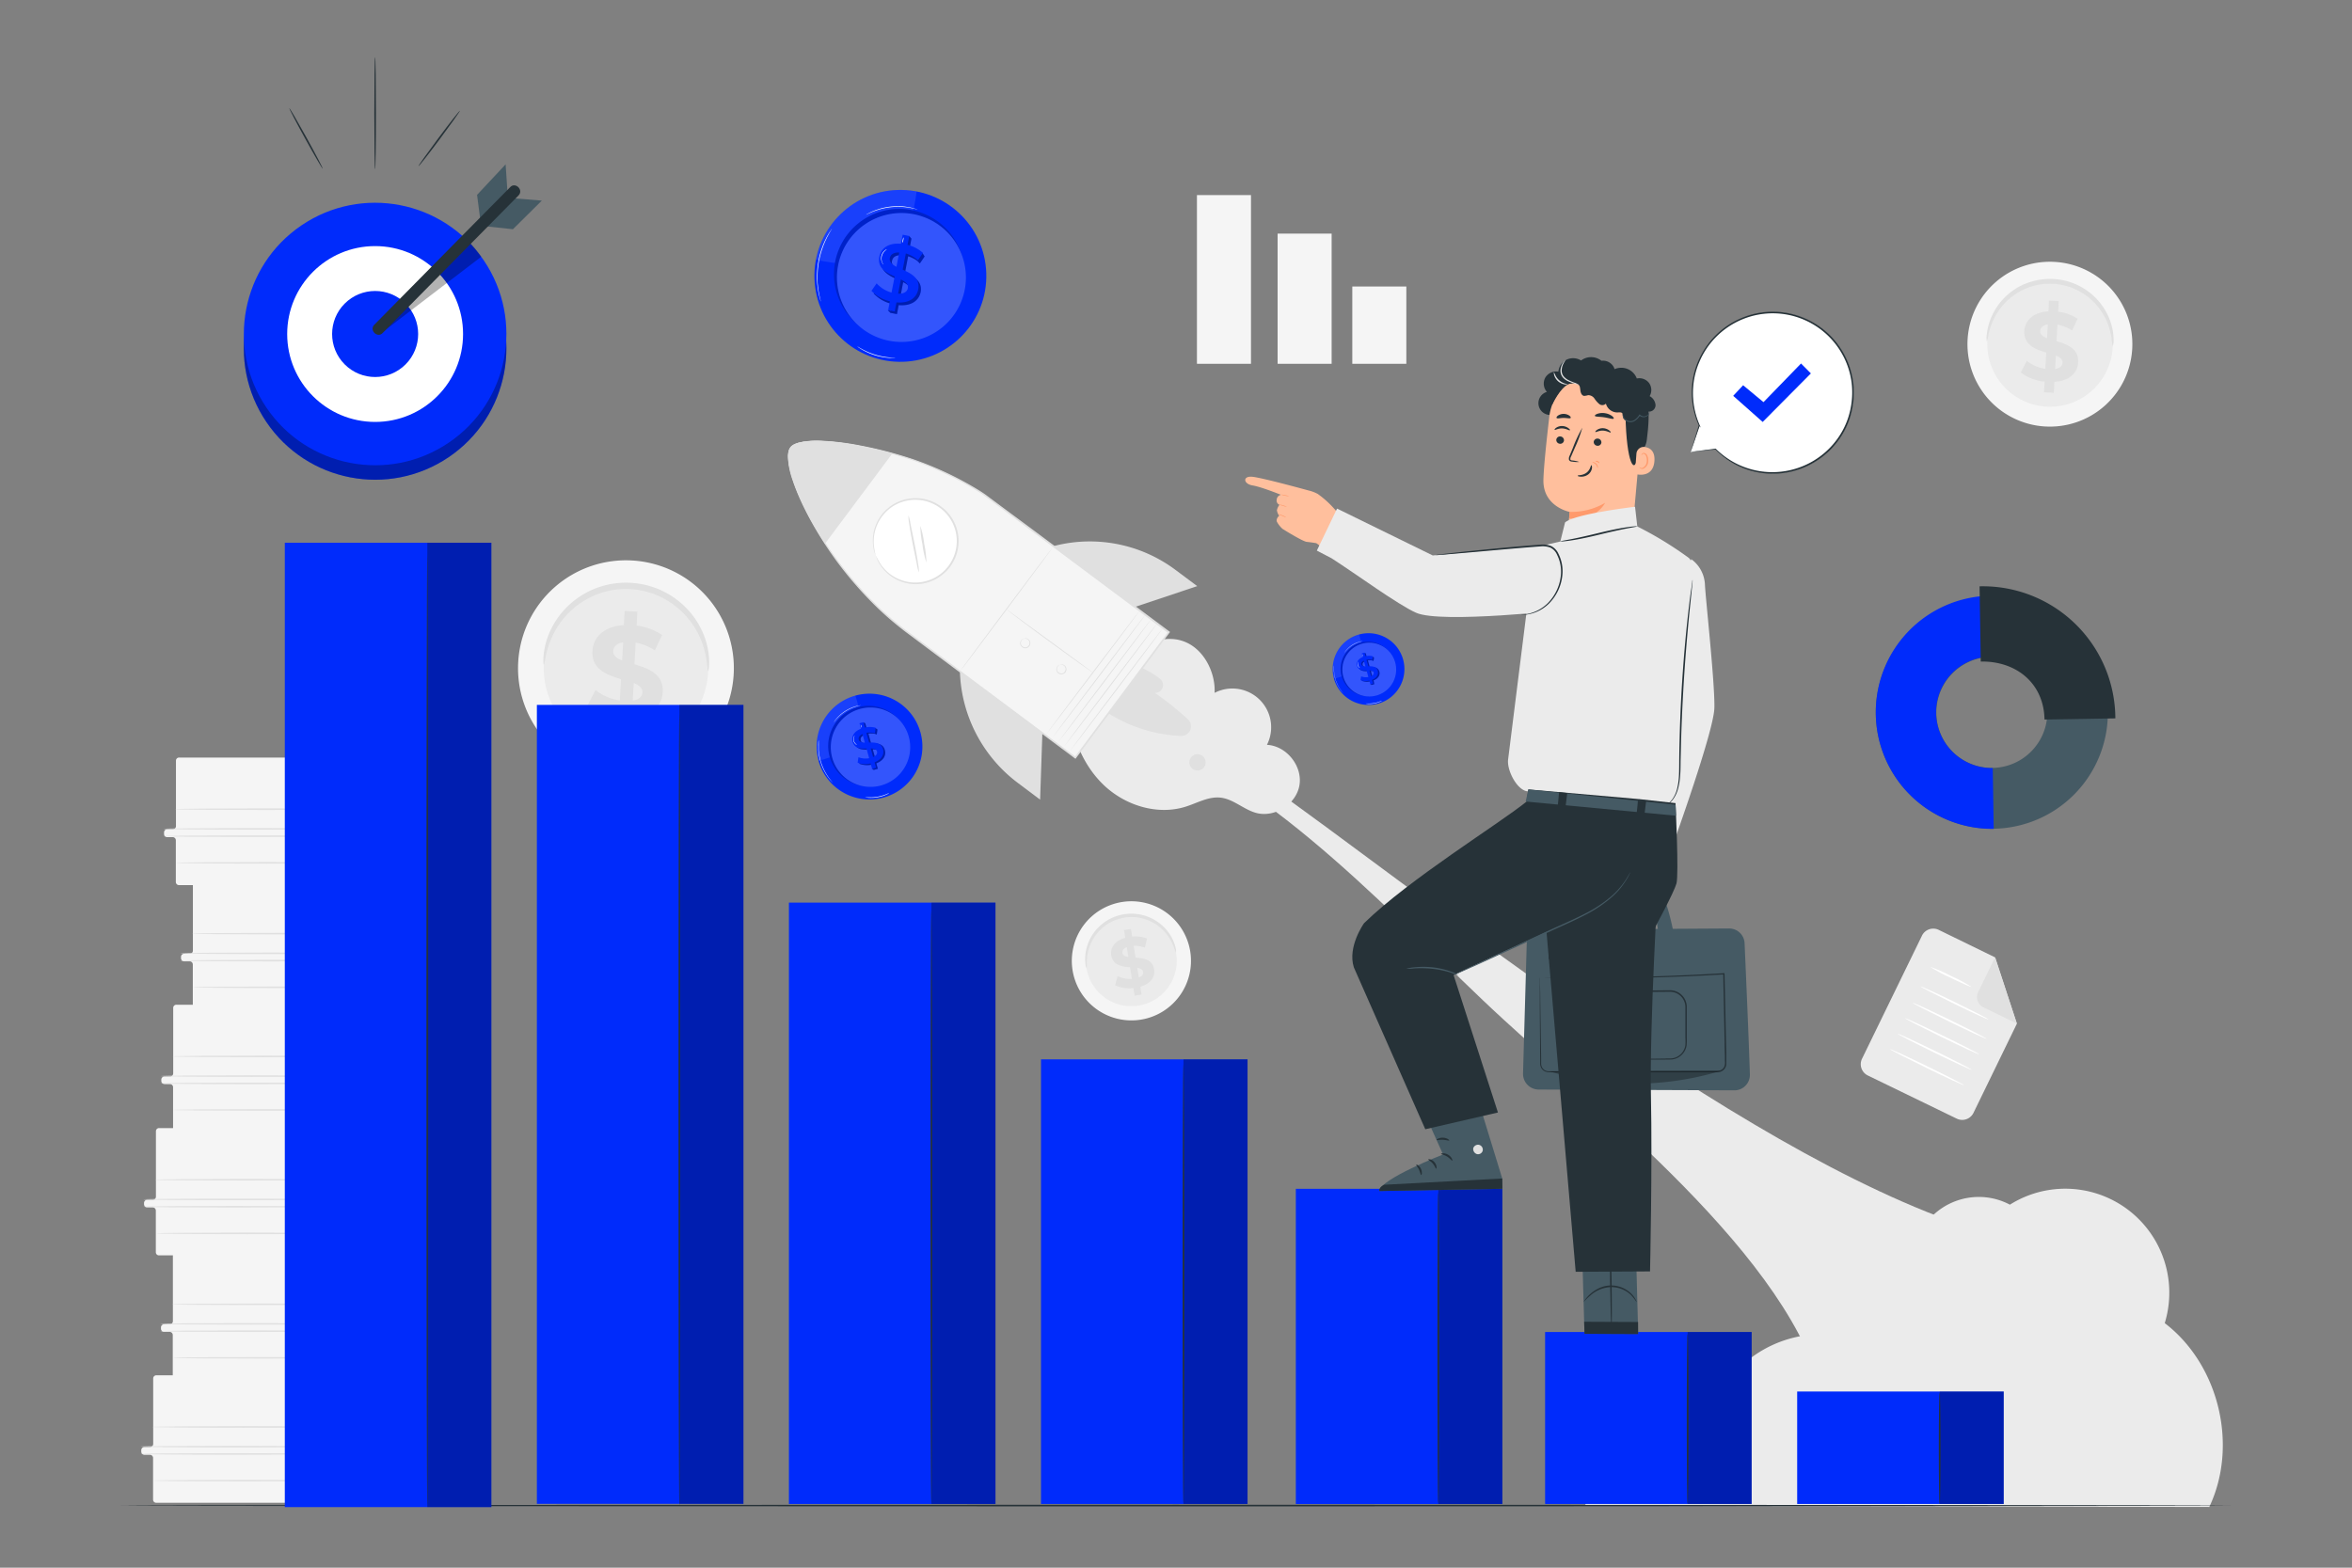 <svg xmlns="http://www.w3.org/2000/svg" viewBox="0 0 750 500"><rect x="0" y="0" width="750" height="500" fill="#808080" stroke="none"/><g id="freepik--background-complete--inject-69"><path d="M400.18,247.38C378.15,232,376,230,364.88,209.32l-10.59,21.61c45.33,12.77,84.43,55.6,118.54,88.06,34.93,33.25,99.47,82.2,108.94,128.33,12.55-31.77,32-27.68,54.57-53.27C561.13,373.26,455,285.74,400.18,247.38Z" style="fill:#ebebeb"></path><path d="M505.4,480.26c5.41-14.85,24.08-21.82,38.49-15.33l-.31-6.73A37.76,37.76,0,0,1,586.94,426c.86-11.11,12.45-20.14,23.43-18.25a21.18,21.18,0,0,1,30.54-23.53A33.17,33.17,0,0,1,690.29,422c17.28,13.21,23.52,39,14.2,58.63" style="fill:#ebebeb"></path><path d="M340.73,224.56l30.34-20.65c10.88-1.43,16.69,9.33,16.23,17.07A12.36,12.36,0,0,1,404,237.56c6.2.31,11.37,6.71,10.37,12.84s-8,10.54-13.93,8.84c-3.94-1.12-7.15-4.38-11.22-4.84-3.82-.43-7.39,1.69-11.05,2.85-9.09,2.91-19.49-.36-26.35-7S341.42,234.08,340.73,224.56Z" style="fill:#ebebeb"></path><path d="M360.2,211.6a27.85,27.85,0,0,1,9.74,4.93,2.49,2.49,0,0,1-1.63,4.44h-.06a102.54,102.54,0,0,1,10.52,8.41,3.07,3.07,0,0,1-2.18,5.34,47,47,0,0,1-30.42-12.89Z" style="fill:#e0e0e0"></path><path d="M306.1,214.14s0,.12,0,.24a46.2,46.2,0,0,0,18.57,35.4l7,5.26.72-21.24Z" style="fill:#e0e0e0"></path><path d="M335.91,174.2l.23-.07a45.61,45.61,0,0,1,38.68,7.62l6.95,5.19-19.88,6.64Z" style="fill:#e0e0e0"></path><path d="M252,142.71c2.36-3.16,14.87-2.88,32.56,1.91A101.78,101.78,0,0,1,314,157.82l58.77,43.86-11.56,15.48-6.69,9-11.56,15.48L289.6,201.83a101.66,101.66,0,0,1-14.44-13.06,122.19,122.19,0,0,1-12-15.4c-9.93-15.31-13.46-27.5-11.1-30.66" style="fill:#f5f5f5"></path><line x1="363.43" y1="194.72" x2="333.69" y2="234.1" style="fill:#f5f5f5"></line><path d="M333.69,234.1c.05,0,6.76-8.74,15-19.61s14.82-19.72,14.77-19.77-6.76,8.74-15,19.61S333.63,234.05,333.69,234.1Z" style="fill:#e0e0e0"></path><line x1="365.34" y1="195.88" x2="335.6" y2="235.25" style="fill:#f5f5f5"></line><path d="M335.6,235.25c.06,0,6.76-8.74,15-19.61s14.83-19.72,14.77-19.76-6.76,8.73-15,19.61S335.54,235.21,335.6,235.25Z" style="fill:#e0e0e0"></path><line x1="367.2" y1="197.31" x2="337.46" y2="236.68" style="fill:#f5f5f5"></line><path d="M337.46,236.68c.05,0,6.76-8.73,15-19.6s14.82-19.73,14.77-19.77-6.76,8.73-15,19.61S337.4,236.64,337.46,236.68Z" style="fill:#e0e0e0"></path><line x1="369.05" y1="198.74" x2="339.31" y2="238.12" style="fill:#f5f5f5"></line><path d="M339.31,238.12c.06,0,6.77-8.74,15-19.61s14.82-19.72,14.76-19.77-6.76,8.74-15,19.61S339.26,238.07,339.31,238.12Z" style="fill:#e0e0e0"></path><line x1="370.91" y1="200.18" x2="341.17" y2="239.55" style="fill:#f5f5f5"></line><path d="M341.17,239.55c.06,0,6.76-8.73,15-19.6s14.83-19.73,14.77-19.77-6.76,8.73-15,19.61S341.11,239.51,341.17,239.55Z" style="fill:#e0e0e0"></path><path d="M321,194.28l.24.25c.17.17.43.36.77.64.67.54,1.66,1.31,2.89,2.24,2.45,1.86,5.88,4.4,9.68,7.18s7.26,5.27,9.77,7.07l3,2.11.82.56.29.19s-.08-.09-.26-.23l-.79-.6-2.93-2.18-9.73-7.13L325,197.26l-2.94-2.17c-.34-.26-.62-.45-.79-.6A1.34,1.34,0,0,0,321,194.28Z" style="fill:#e0e0e0"></path><path d="M306.1,214.14c.06.05,6.73-8.78,14.9-19.71s14.75-19.83,14.69-19.87-6.73,8.78-14.9,19.71S306,214.1,306.1,214.14Z" style="fill:#e0e0e0"></path><path d="M338,212s-.14,0-.36.11a1.54,1.54,0,0,0-.67.77,1.5,1.5,0,0,0,.17,1.51,1.61,1.61,0,0,0,2.92-.8,1.49,1.49,0,0,0-.62-1.38,1.56,1.56,0,0,0-1-.33c-.24,0-.37.07-.36.09s.13,0,.36,0a1.75,1.75,0,0,1,.86.37,1.34,1.34,0,0,1,.49,1.21,1.45,1.45,0,0,1-1,1.2,1.47,1.47,0,0,1-1.48-.52,1.31,1.31,0,0,1-.19-1.29,1.55,1.55,0,0,1,.56-.75C337.87,212,338,212,338,212Z" style="fill:#e0e0e0"></path><path d="M326.47,203.68a.73.73,0,0,0-.36.11,1.67,1.67,0,0,0-.67.78,1.49,1.49,0,0,0,.18,1.5,1.6,1.6,0,0,0,2.91-.8,1.5,1.5,0,0,0-.61-1.38,1.61,1.61,0,0,0-1-.32.69.69,0,0,0-.36.08,2.63,2.63,0,0,0,.36,0,1.58,1.58,0,0,1,.86.37,1.29,1.29,0,0,1,.49,1.2,1.37,1.37,0,0,1-2.48.68,1.31,1.31,0,0,1-.19-1.29,1.59,1.59,0,0,1,.55-.75C326.35,203.74,326.48,203.7,326.47,203.68Z" style="fill:#e0e0e0"></path><path d="M381,240.69a2.6,2.6,0,1,1-.18.07" style="fill:#e0e0e0"></path><path d="M279.24,177.1a13.46,13.46,0,1,0,8.15-17.2A13.46,13.46,0,0,0,279.24,177.1Z" style="fill:#fff"></path><path d="M279.24,177.1a26.52,26.52,0,0,1-.6-3.24,13.43,13.43,0,0,1,2.18-8.5,13.16,13.16,0,0,1,4.43-4.19A13.36,13.36,0,0,1,292,159.4a13.3,13.3,0,0,1,7.3,2.28,13.12,13.12,0,0,1,5.24,14.66,13.32,13.32,0,0,1-4.21,6.39,13.21,13.21,0,0,1-12.4,2.46,13.35,13.35,0,0,1-7.07-5.2,27,27,0,0,1-1.6-2.89,4.76,4.76,0,0,0,.28.82,6,6,0,0,0,.42,1,9.79,9.79,0,0,0,.71,1.24,13.53,13.53,0,0,0,13.41,6,13.61,13.61,0,0,0,6.59-3,12.62,12.62,0,0,0,2.66-2.92,13,13,0,0,0,1.76-3.72,13.65,13.65,0,0,0-5.47-15.3,13.74,13.74,0,0,0-7.62-2.34,13.69,13.69,0,0,0-7,1.89,13.54,13.54,0,0,0-6.59,13.13,9.57,9.57,0,0,0,.24,1.41,5.49,5.49,0,0,0,.28,1A4.64,4.64,0,0,0,279.24,177.1Z" style="fill:#e0e0e0"></path><path d="M252,142.71c2.36-3.16,14.87-2.88,32.56,1.91l-21.46,28.75c-9.93-15.31-13.46-27.5-11.1-30.66" style="fill:#e0e0e0"></path><path d="M252,142.71s-.12.19-.35.6a6.21,6.21,0,0,0-.4,2,24,24,0,0,0,1.46,7.76c2.15,6.54,6.62,15.62,13.94,25.73a121.11,121.11,0,0,0,13.49,15.4,104.91,104.91,0,0,0,8.75,7.42l9.77,7.31,44.06,32.92.23.17.17-.23,14.91-20c5.1-6.85,10.12-13.57,14.9-20l.17-.23-.23-.18-44.1-32.86L319,161.29l-4.67-3.48c-1.58-1.12-3.19-2.08-4.79-3a107.93,107.93,0,0,0-18.64-8.44,131.63,131.63,0,0,0-16.23-4.22,83.31,83.31,0,0,0-12.48-1.57,24.63,24.63,0,0,0-7.87.7,9.15,9.15,0,0,0-1.1.46,6,6,0,0,0-.72.47c-.33.33-.48.51-.48.51l.51-.47a7.72,7.72,0,0,1,.73-.44,10.6,10.6,0,0,1,1.1-.43,25.24,25.24,0,0,1,7.82-.59,85.34,85.34,0,0,1,12.43,1.65,134.83,134.83,0,0,1,16.16,4.29,107.92,107.92,0,0,1,18.54,8.47c1.59.92,3.2,1.9,4.74,3l4.66,3.49,9.78,7.31,44.06,32.92-.06-.41-14.91,20-14.9,20,.4-.06L299,208.53l-9.78-7.29a102.42,102.42,0,0,1-8.74-7.36A120.71,120.71,0,0,1,267,178.58c-7.34-10-11.85-19.07-14.06-25.57a24.74,24.74,0,0,1-1.54-7.69,6.48,6.48,0,0,1,.34-2C252,142.93,252,142.71,252,142.71Z" style="fill:#e0e0e0"></path><path d="M293,182.58a11.52,11.52,0,0,0-.23-2.71c-.23-1.66-.64-3.93-1.13-6.43l-1.31-6.4a13.89,13.89,0,0,0-.63-2.64,10.88,10.88,0,0,0,.23,2.71c.23,1.66.64,3.94,1.13,6.44s.93,4.54,1.3,6.39A14.3,14.3,0,0,0,293,182.58Z" style="fill:#e0e0e0"></path><path d="M295.4,179.42a30.31,30.31,0,0,0-.67-5.9,30,30,0,0,0-1.25-5.81,30,30,0,0,0,.67,5.9A30.49,30.49,0,0,0,295.4,179.42Z" style="fill:#e0e0e0"></path><path d="M624,356.8,595.57,343a4,4,0,0,1-1.83-5.29l19.15-39.32a4,4,0,0,1,5.29-1.83l18,8.78,6.95,21.17L629.27,355A4,4,0,0,1,624,356.8Z" style="fill:#ebebeb"></path><path d="M636.2,305.31l-5.39,11.07a3.67,3.67,0,0,0,1.69,4.91l10.65,5.19Z" style="fill:#e0e0e0"></path><path d="M628.65,314.76c-.07.15-3.07-1.17-6.7-2.94a47.45,47.45,0,0,1-6.45-3.46,47.36,47.36,0,0,1,6.7,2.95A46.81,46.81,0,0,1,628.65,314.76Z" style="fill:#fff"></path><path d="M634.09,325.15c-.07.15-5-2.1-10.94-5s-10.76-5.38-10.7-5.52,5,2.1,10.95,5S634.16,325,634.09,325.15Z" style="fill:#fff"></path><path d="M633.49,331.33c-.07.14-5.4-2.31-11.91-5.49s-11.74-5.85-11.67-6,5.4,2.31,11.92,5.48S633.56,331.19,633.49,331.33Z" style="fill:#fff"></path><path d="M631.09,336.26c-.07.14-5.4-2.31-11.91-5.49s-11.74-5.85-11.67-6,5.4,2.31,11.92,5.48S631.16,336.12,631.09,336.26Z" style="fill:#fff"></path><path d="M628.69,341.19c-.07.14-5.4-2.31-11.92-5.49s-11.73-5.85-11.66-6,5.4,2.31,11.92,5.48S628.76,341.05,628.69,341.19Z" style="fill:#fff"></path><path d="M626.29,346.12c-.07.14-5.41-2.31-11.92-5.49s-11.73-5.85-11.66-6,5.4,2.31,11.91,5.48S626.36,346,626.29,346.12Z" style="fill:#fff"></path><path d="M233.93,215.45A34.41,34.41,0,1,1,202,178.79,34.38,34.38,0,0,1,233.93,215.45Z" style="fill:#f5f5f5"></path><path d="M225.76,214.88a26.22,26.22,0,1,1-24.33-27.94A26.19,26.19,0,0,1,225.76,214.88Z" style="fill:#ebebeb"></path><path d="M225.81,214.06c-.16,0-.19-1.17-.47-3.2a27.66,27.66,0,0,0-2.46-8.23,26.15,26.15,0,0,0-8-9.67,25.94,25.94,0,0,0-3.07-2,26.42,26.42,0,0,0-3.46-1.56,26.14,26.14,0,0,0-3.79-1.05,26.6,26.6,0,0,0-4-.48,28.44,28.44,0,0,0-4,.16,25.6,25.6,0,0,0-3.86.77,23.67,23.67,0,0,0-3.57,1.29,22.87,22.87,0,0,0-3.21,1.72,25.85,25.85,0,0,0-5.19,4.29,26.53,26.53,0,0,0-3.51,4.74,28,28,0,0,0-3.08,8c-.43,2-.55,3.16-.71,3.15s-.26-1.17-.06-3.27a24.28,24.28,0,0,1,2.61-8.57,26.27,26.27,0,0,1,3.51-5.17,26.6,26.6,0,0,1,5.43-4.74,26.09,26.09,0,0,1,3.41-1.91,25.37,25.37,0,0,1,3.83-1.43,26.91,26.91,0,0,1,4.16-.86,28.65,28.65,0,0,1,4.36-.18,28.13,28.13,0,0,1,4.34.52,26.89,26.89,0,0,1,4.07,1.17,26.8,26.8,0,0,1,12,9,26.64,26.64,0,0,1,3.11,5.43,24.31,24.31,0,0,1,1.94,8.75C226.16,212.91,225.93,214.06,225.81,214.06Z" style="fill:#e0e0e0"></path><path d="M201.46,228.85l-.25,4.56-4.07-.22.25-4.44c-4-.47-7.82-1.95-10-3.82l2.51-4.85a16.38,16.38,0,0,0,7.74,3.33l.38-6.8c-4.46-1.35-9.43-3.13-9.1-9,.24-4.31,3.58-7.85,10-8.22l.26-4.52,4.07.22-.25,4.44a18.53,18.53,0,0,1,8.13,3l-2.31,4.89a16.94,16.94,0,0,0-6.12-2.46l-.38,6.92c4.46,1.31,9.34,3.1,9,8.84C211.2,224.94,207.9,228.44,201.46,228.85Zm-3.07-18.22.32-5.78c-2.18.36-3.1,1.5-3.18,2.84S196.63,210,198.39,210.63Zm6.46,10.2c.08-1.42-1.06-2.26-2.77-3l-.32,5.62C203.82,223.14,204.78,222.13,204.85,220.83Z" style="fill:#e0e0e0"></path><path d="M679.9,111.55a26.29,26.29,0,1,1-24.39-28A26.26,26.26,0,0,1,679.9,111.55Z" style="fill:#f5f5f5"></path><path d="M673.66,111.11a20,20,0,1,1-18.59-21.34A20,20,0,0,1,673.66,111.11Z" style="fill:#ebebeb"></path><path d="M673.7,110.49a12.65,12.65,0,0,1-.36-2.45,21.24,21.24,0,0,0-1.87-6.28,20.71,20.71,0,0,0-2.4-3.82,20,20,0,0,0-3.7-3.58A18.6,18.6,0,0,0,663,92.87a18.16,18.16,0,0,0-2.65-1.2,20.48,20.48,0,0,0-2.89-.81,22,22,0,0,0-3.07-.36,21.07,21.07,0,0,0-3.09.13,19,19,0,0,0-3,.58,19.45,19.45,0,0,0-2.72,1,18,18,0,0,0-2.46,1.32,20,20,0,0,0-6.64,6.9,21.35,21.35,0,0,0-2.36,6.12,12.05,12.05,0,0,1-.54,2.41,6,6,0,0,1,0-2.5,18.63,18.63,0,0,1,2-6.55,20.51,20.51,0,0,1,2.69-4,20.72,20.72,0,0,1,4.14-3.62,21.31,21.31,0,0,1,2.62-1.46A19.52,19.52,0,0,1,648,89.77a20.36,20.36,0,0,1,3.18-.66,21.62,21.62,0,0,1,3.33-.14,22.51,22.51,0,0,1,3.31.4,20,20,0,0,1,3.12.9,19.25,19.25,0,0,1,2.83,1.32,18.85,18.85,0,0,1,2.49,1.65,20.36,20.36,0,0,1,3.85,3.93,20.1,20.1,0,0,1,2.38,4.14,18.66,18.66,0,0,1,1.48,6.68A6,6,0,0,1,673.7,110.49Z" style="fill:#e0e0e0"></path><path d="M655.1,121.79l-.19,3.49-3.11-.18.18-3.39a14.67,14.67,0,0,1-7.6-2.92l1.92-3.7a12.63,12.63,0,0,0,5.91,2.55l.29-5.2c-3.41-1-7.2-2.4-7-6.85.18-3.3,2.73-6,7.68-6.28l.19-3.45,3.11.17-.19,3.39a14,14,0,0,1,6.21,2.25l-1.76,3.74a12.75,12.75,0,0,0-4.67-1.88l-.3,5.29c3.41,1,7.14,2.36,6.9,6.75C662.54,118.8,660,121.47,655.1,121.79Zm-2.35-13.92.25-4.42c-1.67.28-2.37,1.15-2.43,2.17S651.41,107.36,652.75,107.87Zm4.94,7.79c.06-1.09-.81-1.73-2.12-2.27l-.24,4.29C656.9,117.43,657.63,116.66,657.69,115.66Z" style="fill:#e0e0e0"></path><path d="M379.57,303.65a19,19,0,1,1-21.54-16A19,19,0,0,1,379.57,303.65Z" style="fill:#f5f5f5"></path><path d="M375.09,304.3a14.49,14.49,0,1,1-16.41-12.22A14.47,14.47,0,0,1,375.09,304.3Z" style="fill:#ebebeb"></path><path d="M375,303.85a8,8,0,0,1-.63-1.66,15.38,15.38,0,0,0-2.3-4.16,14.16,14.16,0,0,0-5.44-4.28,12.89,12.89,0,0,0-1.89-.7,13.55,13.55,0,0,0-2-.44,14.75,14.75,0,0,0-4.39.09,16.67,16.67,0,0,0-2.16.56,14.91,14.91,0,0,0-2,.87,14.31,14.31,0,0,0-1.77,1.11,14,14,0,0,0-1.53,1.31,14.37,14.37,0,0,0-2.3,2.93,14.79,14.79,0,0,0-1.34,3,15.61,15.61,0,0,0-.72,4.69,9.6,9.6,0,0,1,0,1.78,4.2,4.2,0,0,1-.42-1.76,13.29,13.29,0,0,1,.4-4.93,15,15,0,0,1,1.29-3.21,14.73,14.73,0,0,1,2.37-3.19,14,14,0,0,1,1.62-1.43,13.74,13.74,0,0,1,1.9-1.23,15.27,15.27,0,0,1,2.14-.95,15.16,15.16,0,0,1,4.74-.84,15.17,15.17,0,0,1,2.34.16,14.34,14.34,0,0,1,2.2.49,15,15,0,0,1,2,.79,14.64,14.64,0,0,1,3.33,2.18,14.38,14.38,0,0,1,2.32,2.57,13.37,13.37,0,0,1,2.07,4.49A4.44,4.44,0,0,1,375,303.85Z" style="fill:#e0e0e0"></path><path d="M363.62,314.7l.4,2.49-2.22.36-.39-2.42a10.78,10.78,0,0,1-5.83-.9l.79-2.91a9.07,9.07,0,0,0,4.57.89l-.59-3.72c-2.57-.2-5.46-.58-6-3.76-.38-2.36,1-4.66,4.46-5.62l-.39-2.47,2.22-.36.39,2.43a10.12,10.12,0,0,1,4.73.63l-.67,2.91a9.39,9.39,0,0,0-3.59-.61l.61,3.79c2.56.18,5.41.57,5.91,3.7C368.42,311.45,367.05,313.72,363.62,314.7Zm-3.8-9.48-.5-3.15c-1.14.45-1.5,1.17-1.39,1.91S358.79,305.07,359.82,305.22Zm4.69,4.75c-.13-.78-.84-1.09-1.85-1.28l.49,3.08C364.23,311.34,364.62,310.69,364.51,310Z" style="fill:#e0e0e0"></path><path d="M49.72,360.79v20.88a1,1,0,0,1-1,1H46.93a1,1,0,0,0-1,1v.42a1,1,0,0,0,1,1h1.76a1,1,0,0,1,1,1v13.3a1,1,0,0,0,1,1h69.6a1,1,0,0,0,1-1V387.63a1,1,0,0,0-1-1h-3.24a1,1,0,0,1-1-1v-1a1,1,0,0,1,1-1h3.24a1,1,0,0,0,1-1V380a1,1,0,0,1,1-1h.29a1,1,0,0,0,1-1h0a1,1,0,0,0-1-1H122a1,1,0,0,1-1-1V360.79a1,1,0,0,0-1-1H50.76A1,1,0,0,0,49.72,360.79Z" style="fill:#f5f5f5"></path><path d="M102.36,360.85v38.43a1,1,0,0,0,1,1h17a1,1,0,0,0,1-1V387.37a1,1,0,0,0-1-1h-3.24a1,1,0,0,1-1-1v-.7a1,1,0,0,1,1-1l3.2.06a1,1,0,0,0,1-1v-2.47a1,1,0,0,1,1-1h.31a1,1,0,0,0,1-1.06v-.31a1,1,0,0,0-1-1l-.79,0a1,1,0,0,1-1-1V360.79a1,1,0,0,0-1-1l-16.51.06A1,1,0,0,0,102.36,360.85Z" style="fill:#e0e0e0"></path><path d="M103.72,384.88c0,.14-13,.25-29,.25s-29-.11-29-.25,13-.26,29-.26S103.72,384.74,103.72,384.88Z" style="fill:#e0e0e0"></path><path d="M103.72,382.54c0,.14-13,.26-29,.26s-29-.12-29-.26,13-.25,29-.25S103.72,382.4,103.72,382.54Z" style="fill:#e0e0e0"></path><path d="M107.44,376.27c0,.14-13,.25-29,.25s-29-.11-29-.25,13-.26,29-.26S107.44,376.12,107.44,376.27Z" style="fill:#e0e0e0"></path><path d="M107.8,393.37c0,.14-13,.26-29,.26s-29-.12-29-.26,13-.25,29-.25S107.8,393.23,107.8,393.37Z" style="fill:#e0e0e0"></path><path d="M55.13,400.48v20.89a1,1,0,0,1-1,1H52.33a1,1,0,0,0-1,1v.42a1,1,0,0,0,1,1h1.76a1,1,0,0,1,1,1v13.29a1,1,0,0,0,1,1h69.59a1,1,0,0,0,1-1V427.32a1,1,0,0,0-1-1h-3.23a1,1,0,0,1-1-1v-1a1,1,0,0,1,1-1h3.23a1,1,0,0,0,1-1v-2.5a1,1,0,0,1,1-1h.28a1,1,0,0,0,1-1h0a1,1,0,0,0-1-1h-.72a1,1,0,0,1-1-1V400.48a1,1,0,0,0-1-1H56.17A1,1,0,0,0,55.13,400.48Z" style="fill:#f5f5f5"></path><path d="M107.77,400.54V439a1,1,0,0,0,1,1h17a1,1,0,0,0,1-1V427.06a1,1,0,0,0-1-1h-3.23a1,1,0,0,1-1-1v-.7a1,1,0,0,1,1.06-1l3.19.06a1,1,0,0,0,1.06-1V419.8a1,1,0,0,1,1-1h.31a1,1,0,0,0,1-1.06v-.3a1,1,0,0,0-1-1l-.8,0a1,1,0,0,1-1-1V400.48a1,1,0,0,0-1-1l-16.52.06A1,1,0,0,0,107.77,400.54Z" style="fill:#e0e0e0"></path><path d="M109.13,424.57c0,.14-13,.25-29,.25s-29-.11-29-.25,13-.26,29-.26S109.13,424.43,109.13,424.57Z" style="fill:#e0e0e0"></path><path d="M109.13,422.23c0,.15-13,.26-29,.26s-29-.11-29-.26,13-.25,29-.25S109.13,422.09,109.13,422.23Z" style="fill:#e0e0e0"></path><path d="M112.85,416c0,.14-13,.25-29,.25s-29-.11-29-.25,13-.26,29-.26S112.85,415.82,112.85,416Z" style="fill:#e0e0e0"></path><path d="M113.2,433.06c0,.15-13,.26-29,.26s-29-.11-29-.26,13-.25,29-.25S113.2,432.92,113.2,433.06Z" style="fill:#e0e0e0"></path><path d="M48.85,439.64v20.88a1,1,0,0,1-1,1H46.05a1,1,0,0,0-1,1V463a1,1,0,0,0,1,1h1.76a1,1,0,0,1,1,1v13.3a1,1,0,0,0,1,1h69.59a1,1,0,0,0,1-1V466.48a1,1,0,0,0-1-1h-3.23a1,1,0,0,1-1-1v-1a1,1,0,0,1,1-1h3.23a1,1,0,0,0,1-1v-2.49a1,1,0,0,1,1-1h.28a1,1,0,0,0,1-1h0a1,1,0,0,0-1-1h-.72a1,1,0,0,1-1-1V439.64a1,1,0,0,0-1-1H49.89A1,1,0,0,0,48.85,439.64Z" style="fill:#f5f5f5"></path><path d="M101.49,439.7v38.43a1,1,0,0,0,1,1h17a1,1,0,0,0,1-1V466.22a1,1,0,0,0-1-1h-3.23a1,1,0,0,1-1-1v-.69a1,1,0,0,1,1.06-1l3.19.06a1,1,0,0,0,1.06-1V459a1,1,0,0,1,1-1h.3a1,1,0,0,0,1-1.06v-.31a1,1,0,0,0-1-1l-.8,0a1,1,0,0,1-1-1V439.64a1,1,0,0,0-1-1l-16.52.06A1,1,0,0,0,101.49,439.7Z" style="fill:#e0e0e0"></path><path d="M102.84,463.72c0,.14-13,.26-29,.26s-29-.12-29-.26,13-.25,29-.25S102.84,463.58,102.84,463.72Z" style="fill:#e0e0e0"></path><path d="M102.84,461.39c0,.14-13,.26-29,.26s-29-.12-29-.26,13-.25,29-.25S102.84,461.25,102.84,461.39Z" style="fill:#e0e0e0"></path><path d="M106.56,455.11c0,.14-13,.26-29,.26s-29-.12-29-.26,13-.25,29-.25S106.56,455,106.56,455.11Z" style="fill:#e0e0e0"></path><path d="M106.92,472.22c0,.14-13,.26-29,.26s-29-.12-29-.26S62,472,78,472,106.92,472.08,106.92,472.22Z" style="fill:#e0e0e0"></path><path d="M56.11,242.61v20.88a1,1,0,0,1-1,1H53.31a1,1,0,0,0-1,1V266a1,1,0,0,0,1,1h1.76a1,1,0,0,1,1,1v13.3a1,1,0,0,0,1,1h69.59a1,1,0,0,0,1-1V269.45a1,1,0,0,0-1-1h-3.23a1,1,0,0,1-1-1v-1a1,1,0,0,1,1-1h3.23a1,1,0,0,0,1-1v-2.49a1,1,0,0,1,1-1h.28a1,1,0,0,0,1-1h0a1,1,0,0,0-1-1h-.73a1,1,0,0,1-1-1V242.61a1,1,0,0,0-1-1H57.15A1,1,0,0,0,56.11,242.61Z" style="fill:#f5f5f5"></path><path d="M108.75,242.67V281.1a1,1,0,0,0,1,1h17a1,1,0,0,0,1-1V269.19a1,1,0,0,0-1-1h-3.23a1,1,0,0,1-1-1v-.7a1,1,0,0,1,1.06-1l3.19.06a1,1,0,0,0,1.06-1v-2.47a1,1,0,0,1,1-1h.3a1,1,0,0,0,1-1.06v-.31a1,1,0,0,0-1-1l-.79,0a1,1,0,0,1-1-1V242.61a1,1,0,0,0-1-1l-16.51.06A1,1,0,0,0,108.75,242.67Z" style="fill:#e0e0e0"></path><path d="M110.1,266.69c0,.15-13,.26-29,.26s-29-.11-29-.26,13-.25,29-.25S110.1,266.55,110.1,266.69Z" style="fill:#e0e0e0"></path><path d="M110.1,264.36c0,.14-13,.26-29,.26s-29-.12-29-.26,13-.25,29-.25S110.1,264.22,110.1,264.36Z" style="fill:#e0e0e0"></path><path d="M113.82,258.08c0,.15-13,.26-29,.26s-29-.11-29-.26,13-.25,29-.25S113.82,257.94,113.82,258.08Z" style="fill:#e0e0e0"></path><path d="M114.18,275.19c0,.14-13,.26-29,.26s-29-.12-29-.26,13-.25,29-.25S114.18,275.05,114.18,275.19Z" style="fill:#e0e0e0"></path><path d="M61.51,282.3v20.89a1,1,0,0,1-1,1H58.72a1,1,0,0,0-1,1v.42a1,1,0,0,0,1,1h1.76a1,1,0,0,1,1,1v13.29a1,1,0,0,0,1,1h69.6a1,1,0,0,0,1-1V309.14a1,1,0,0,0-1-1h-3.24a1,1,0,0,1-1-1v-1a1,1,0,0,1,1-1h3.24a1,1,0,0,0,1-1v-2.5a1,1,0,0,1,1-1h.29a1,1,0,0,0,1-1h0a1,1,0,0,0-1-1h-.73a1,1,0,0,1-1-1V282.3a1,1,0,0,0-1-1H62.55A1,1,0,0,0,61.51,282.3Z" style="fill:#f5f5f5"></path><path d="M114.15,282.36v38.43a1,1,0,0,0,1,1h17a1,1,0,0,0,1-1V308.88a1,1,0,0,0-1-1h-3.24a1,1,0,0,1-1-1v-.7a1,1,0,0,1,1.05-1l3.2.06a1,1,0,0,0,1.05-1v-2.47a1,1,0,0,1,1-1h.31a1,1,0,0,0,1-1.06v-.3a1,1,0,0,0-1-1l-.79,0a1,1,0,0,1-1-1V282.3a1,1,0,0,0-1-1l-16.51.06A1,1,0,0,0,114.15,282.36Z" style="fill:#e0e0e0"></path><path d="M115.51,306.39c0,.14-13,.25-29,.25s-29-.11-29-.25,13-.26,29-.26S115.51,306.25,115.51,306.39Z" style="fill:#e0e0e0"></path><path d="M115.51,304.05c0,.14-13,.26-29,.26s-29-.12-29-.26,13-.25,29-.25S115.51,303.91,115.51,304.05Z" style="fill:#e0e0e0"></path><path d="M119.23,297.78c0,.14-13,.25-29,.25s-29-.11-29-.25,13-.26,29-.26S119.23,297.64,119.23,297.78Z" style="fill:#e0e0e0"></path><path d="M119.59,314.88c0,.14-13,.26-29,.26s-29-.12-29-.26,13-.25,29-.25S119.59,314.74,119.59,314.88Z" style="fill:#e0e0e0"></path><path d="M55.23,321.45v20.89a1,1,0,0,1-1,1H52.44a1,1,0,0,0-1,1v.41a1,1,0,0,0,1,1h1.75a1,1,0,0,1,1,1V360.2a1,1,0,0,0,1,1h69.59a1,1,0,0,0,1-1V348.3a1,1,0,0,0-1-1h-3.23a1,1,0,0,1-1-1v-1a1,1,0,0,1,1-1h3.23a1,1,0,0,0,1-1v-2.49a1,1,0,0,1,1-1h.28a1,1,0,0,0,1-1h0a1,1,0,0,0-1-1h-.72a1,1,0,0,1-1-1V321.45a1,1,0,0,0-1-1H56.27A1,1,0,0,0,55.23,321.45Z" style="fill:#f5f5f5"></path><path d="M107.87,321.52V360a1,1,0,0,0,1,1h17a1,1,0,0,0,1-1V348a1,1,0,0,0-1-1h-3.23a1,1,0,0,1-1-1v-.69a1,1,0,0,1,1.06-1l3.2.06a1,1,0,0,0,1.05-1v-2.47a1,1,0,0,1,1-1h.31a1,1,0,0,0,1-1.06v-.31a1,1,0,0,0-1-1l-.8,0a1,1,0,0,1-1-1V321.46a1,1,0,0,0-1-1l-16.52.06A1,1,0,0,0,107.87,321.52Z" style="fill:#e0e0e0"></path><path d="M109.23,345.54c0,.14-13,.26-29,.26s-29-.12-29-.26,13-.25,29-.25S109.23,345.4,109.23,345.54Z" style="fill:#e0e0e0"></path><path d="M109.23,343.21c0,.14-13,.26-29,.26s-29-.12-29-.26,13-.25,29-.25S109.23,343.07,109.23,343.21Z" style="fill:#e0e0e0"></path><path d="M113,336.93c0,.14-13,.26-29,.26s-29-.12-29-.26,13-.25,29-.25S113,336.79,113,336.93Z" style="fill:#e0e0e0"></path><path d="M113.3,354c0,.14-13,.25-29,.25s-29-.11-29-.25,13-.25,29-.25S113.3,353.9,113.3,354Z" style="fill:#e0e0e0"></path><rect x="381.68" y="62.22" width="17.23" height="53.81" style="fill:#f5f5f5"></rect><rect x="407.4" y="74.51" width="17.23" height="41.52" style="fill:#f5f5f5"></rect><rect x="431.22" y="91.38" width="17.23" height="24.65" style="fill:#f5f5f5"></rect></g><g id="freepik--Floor--inject-69"><path d="M711.37,480.19c0,.15-150.64.26-336.43.26s-336.47-.11-336.47-.26,150.61-.26,336.47-.26S711.37,480.05,711.37,480.19Z" style="fill:#263238"></path></g><g id="freepik--Chart--inject-69"><path d="M598.15,227.74a37,37,0,1,1,37.6,36.58A37.15,37.15,0,0,1,598.15,227.74Zm54.7-.89a17.7,17.7,0,1,0-17.41,18.07A17.76,17.76,0,0,0,652.85,226.85Z" style="fill:#455a64"></path><path d="M598.15,227.74A37.15,37.15,0,0,1,634.56,190l.31,19.4a17.78,17.78,0,0,0,.57,35.56l.31,19.4A37.14,37.14,0,0,1,598.15,227.74Z" style="fill:#002BFB"></path><path d="M631.24,187a42.28,42.28,0,0,1,43.3,42.12l-22.59.37C651.76,218,643,210.78,631.62,211Z" style="fill:#263238"></path></g><g id="freepik--Coins--inject-69"><circle cx="287.11" cy="87.99" r="27.41" transform="translate(193.97 373.47) rotate(-88.97)" style="fill:#002BFB"></circle><g style="opacity:0.1"><path d="M292.27,61.08a27.4,27.4,0,0,0-32.08,21.75S278.94,87.3,285,80.56,292.27,61.08,292.27,61.08Z" style="fill:#fff"></path></g><path d="M307.22,91.41A20.83,20.83,0,1,1,290.69,67,20.83,20.83,0,0,1,307.22,91.41Z" style="fill:#002BFB"></path><g style="opacity:0.2"><path d="M307.22,91.41A20.83,20.83,0,1,1,290.69,67,20.83,20.83,0,0,1,307.22,91.41Z"></path></g><path d="M307.64,92.37a20.56,20.56,0,1,1-16.32-24.06A20.56,20.56,0,0,1,307.64,92.37Z" style="fill:#002BFB"></path><g style="opacity:0.2"><path d="M307.64,92.37a20.56,20.56,0,1,1-16.32-24.06A20.56,20.56,0,0,1,307.64,92.37Z" style="fill:#fff"></path></g><path d="M288.59,86.91l1-5.17h0a10.46,10.46,0,0,1,2.6,1.24,8.42,8.42,0,0,1,1.13,1.06l.1-.15,1.16-1.71.26-.39-.73-1.14-.48.11a10,10,0,0,0-3.54-1.8l.55-2.84-.75-.88-.14.71-1.21-.23L288,78.62c-4.06-.38-6.39,1.53-6.89,4.14-.69,3.56,2.18,5.07,4.89,6.3l-1,5.12a10,10,0,0,1-4.75-2.93l-1.64,2.37a11.4,11.4,0,0,0,5.86,3.32l-.41,2.15-1-.18.86.87,2.1.41.55-2.87c4.1.36,6.45-1.52,7-4.13C294.22,89.63,291.3,88.14,288.59,86.91Zm-2-.94c-1.4-.72-2.39-1.5-2.15-2.73s1.16-1.9,3-1.83Zm3-4.23Zm-2.45,12.79L288,90c1.45.73,2.46,1.54,2.22,2.79C290,93.89,289.05,94.61,287.13,94.53Z" style="fill:#002BFB"></path><g style="opacity:0.3"><path d="M288.59,86.91l1-5.17h0a10.46,10.46,0,0,1,2.6,1.24,8.42,8.42,0,0,1,1.13,1.06l.1-.15,1.16-1.71.26-.39-.73-1.14-.48.11a10,10,0,0,0-3.54-1.8l.55-2.84-.75-.88-.14.71-1.21-.23L288,78.62c-4.06-.38-6.39,1.53-6.89,4.14-.69,3.56,2.18,5.07,4.89,6.3l-1,5.12a10,10,0,0,1-4.75-2.93l-1.64,2.37a11.4,11.4,0,0,0,5.86,3.32l-.41,2.15-1-.18.86.87,2.1.41.55-2.87c4.1.36,6.45-1.52,7-4.13C294.22,89.63,291.3,88.14,288.59,86.91Zm-2-.94c-1.4-.72-2.39-1.5-2.15-2.73s1.16-1.9,3-1.83Zm3-4.23Zm-2.45,12.79L288,90c1.45.73,2.46,1.54,2.22,2.79C290,93.89,289.05,94.61,287.13,94.53Z"></path></g><path d="M285.86,96.45l-.55,2.87-2.1-.4.55-2.84a11.45,11.45,0,0,1-5.87-3.33l1.65-2.37a9.93,9.93,0,0,0,4.75,2.93l1-5.12c-2.71-1.23-5.58-2.74-4.9-6.3.5-2.61,2.83-4.52,6.9-4.14l.56-2.89,2.09.4-.54,2.84a11.32,11.32,0,0,1,4.9,2.56L292.73,83a10.7,10.7,0,0,0-3.88-2.17l-1,5.17c2.71,1.23,5.63,2.72,4.95,6.28C292.31,94.93,290,96.81,285.86,96.45Zm0-11.35.88-4.56c-1.88-.07-2.82.71-3,1.83S284.46,84.38,285.86,85.1Zm3.63,6.82c.24-1.25-.77-2.06-2.23-2.79l-.87,4.53C288.32,93.74,289.28,93,289.49,91.92Z" style="fill:#002BFB"></path><path d="M261.76,96.22s0-.07-.08-.23l-.21-.68a9.19,9.19,0,0,1-.28-1.08,13.8,13.8,0,0,1-.3-1.46c-.05-.27-.09-.56-.14-.85s-.07-.61-.1-.93c-.09-.65-.11-1.34-.14-2.07a29.24,29.24,0,0,1,.3-4.73,30,30,0,0,1,1.11-4.61c.25-.68.47-1.34.74-1.93.13-.3.24-.59.38-.86l.38-.78c.23-.5.5-.92.71-1.3s.42-.7.6-.95l.39-.59a1.58,1.58,0,0,1,.16-.2,2.08,2.08,0,0,1-.12.22l-.37.61c-.16.26-.35.58-.56,1s-.46.81-.68,1.31l-.37.77c-.13.27-.24.57-.36.86-.26.59-.48,1.25-.72,1.93a28.1,28.1,0,0,0-1.4,9.28c0,.72,0,1.41.11,2,0,.32.05.63.1.93s.08.58.12.85c.07.54.18,1,.27,1.45a10.08,10.08,0,0,0,.25,1.09c.07.28.12.51.17.69A1.12,1.12,0,0,1,261.76,96.22Z" style="fill:#fff"></path><path d="M281.71,84.37a1.85,1.85,0,0,1-.48-.7,3.26,3.26,0,0,1-.2-2,3.19,3.19,0,0,1,1.07-1.75,1.64,1.64,0,0,1,.74-.43s-.27.18-.64.53a3.44,3.44,0,0,0-1,1.69,3.4,3.4,0,0,0,.13,2C281.54,84.09,281.74,84.35,281.71,84.37Z" style="fill:#fff"></path><path d="M287.78,77.41a2,2,0,0,1,.07-.86c.09-.46.2-.83.26-.82a2,2,0,0,1-.06.86C288,77.05,287.84,77.42,287.78,77.41Z" style="fill:#fff"></path><path d="M292.64,66.85a3.3,3.3,0,0,1-.66-.15c-.2-.06-.46-.13-.76-.19s-.63-.15-1-.2-.79-.14-1.24-.19S288,66,287.53,66a23,23,0,0,0-3.29.07,22.76,22.76,0,0,0-3.25.58c-.49.14-.95.26-1.38.41s-.82.28-1.18.42-.67.29-.95.41a6.13,6.13,0,0,0-.71.33,3.28,3.28,0,0,1-.61.27,4,4,0,0,1,.57-.34c.19-.11.42-.24.7-.37s.58-.29.95-.43.74-.31,1.18-.45.89-.29,1.38-.43a21.56,21.56,0,0,1,3.28-.6,23.37,23.37,0,0,1,3.32-.06c.51,0,1,.08,1.45.15s.87.14,1.25.21.71.17,1,.24.55.15.76.22Z" style="fill:#fff"></path><path d="M285.49,114.15l-.51,0a13.49,13.49,0,0,1-1.38,0,20.2,20.2,0,0,1-4.47-.8,19.82,19.82,0,0,1-4.18-1.81c-.51-.29-.9-.54-1.17-.73a3.93,3.93,0,0,1-.4-.31,1.65,1.65,0,0,1,.45.24c.27.17.68.4,1.19.68a22.82,22.82,0,0,0,4.16,1.73,22.5,22.5,0,0,0,4.43.85c.58.06,1.05.08,1.37.09A2.1,2.1,0,0,1,285.49,114.15Z" style="fill:#fff"></path><path d="M293.52,233.61a16.87,16.87,0,1,1-20.77-11.75A16.87,16.87,0,0,1,293.52,233.61Z" style="fill:#002BFB"></path><g style="opacity:0.1"><path d="M272.75,221.86A16.87,16.87,0,0,0,261,242.63s11.57-2.66,13-8S272.75,221.86,272.75,221.86Z" style="fill:#fff"></path></g><path d="M289.29,234.51a12.83,12.83,0,1,1-15.79-8.94A12.83,12.83,0,0,1,289.29,234.51Z" style="fill:#002BFB"></path><g style="opacity:0.2"><path d="M289.29,234.51a12.83,12.83,0,1,1-15.79-8.94A12.83,12.83,0,0,1,289.29,234.51Z"></path></g><path d="M289.78,234.92a12.66,12.66,0,1,1-15.57-8.81A12.66,12.66,0,0,1,289.78,234.92Z" style="fill:#002BFB"></path><g style="opacity:0.2"><path d="M289.78,234.92a12.66,12.66,0,1,1-15.57-8.81A12.66,12.66,0,0,1,289.78,234.92Z" style="fill:#fff"></path></g><path d="M277.78,237.11l-.87-3.12h0a6.59,6.59,0,0,1,1.78,0,4.9,4.9,0,0,1,.91.28l0-.11.17-1.26,0-.29-.71-.43-.24.2a5.89,5.89,0,0,0-2.44,0l-.47-1.71-.66-.29.12.43-.73.21.48,1.74c-2.34.9-3.11,2.6-2.67,4.17.6,2.15,2.59,2.2,4.42,2.14l.86,3.09a6.13,6.13,0,0,1-3.42-.32l-.26,1.76a7,7,0,0,0,4.14.23l.36,1.3-.6.17.72.25,1.26-.36-.48-1.73c2.36-.92,3.14-2.6,2.71-4.17C281.63,237.08,279.61,237.05,277.78,237.11Zm-1.36,0c-1,0-1.73-.17-1.93-.91s.12-1.37,1.17-1.84Zm.49-3.15Zm2.15,7.73L278.3,239c1,0,1.78.18,2,.93S280.14,241.24,279.06,241.72Z" style="fill:#002BFB"></path><g style="opacity:0.3"><path d="M277.78,237.11l-.87-3.12h0a6.59,6.59,0,0,1,1.78,0,4.9,4.9,0,0,1,.91.28l0-.11.17-1.26,0-.29-.71-.43-.24.2a5.89,5.89,0,0,0-2.44,0l-.47-1.71-.66-.29.12.43-.73.21.48,1.74c-2.34.9-3.11,2.6-2.67,4.17.6,2.15,2.59,2.2,4.42,2.14l.86,3.09a6.13,6.13,0,0,1-3.42-.32l-.26,1.76a7,7,0,0,0,4.14.23l.36,1.3-.6.17.72.25,1.26-.36-.48-1.73c2.36-.92,3.14-2.6,2.71-4.17C281.63,237.08,279.61,237.05,277.78,237.11Zm-1.36,0c-1,0-1.73-.17-1.93-.91s.12-1.37,1.17-1.84Zm.49-3.15Zm2.15,7.73L278.3,239c1,0,1.78.18,2,.93S280.14,241.24,279.06,241.72Z"></path></g><path d="M278.88,243.13l.48,1.73-1.26.35-.48-1.72a7,7,0,0,1-4.14-.23l.26-1.75a6.22,6.22,0,0,0,3.42.31l-.86-3.09c-1.83.06-3.83,0-4.42-2.14-.44-1.57.32-3.27,2.67-4.17l-.48-1.74,1.26-.35.48,1.71a6.94,6.94,0,0,1,3.4.07l-.2,1.74a6.76,6.76,0,0,0-2.74-.14l.87,3.12c1.83-.05,3.85,0,4.45,2.12C282,240.52,281.24,242.2,278.88,243.13Zm-3.1-6.27-.76-2.75c-1,.47-1.36,1.16-1.17,1.84S274.81,236.85,275.78,236.86Zm3.87,2.77c-.21-.75-1-.92-2-.93l.76,2.74C279.5,241,279.83,240.3,279.65,239.63Z" style="fill:#002BFB"></path><path d="M265.53,249.58s0,0-.11-.1l-.3-.32a6.92,6.92,0,0,1-.46-.52c-.16-.21-.37-.44-.56-.72l-.31-.43-.31-.49c-.22-.33-.42-.71-.64-1.1a16.53,16.53,0,0,1-1.77-5.54c-.05-.45-.11-.87-.12-1.27,0-.2,0-.39,0-.57V238a8.35,8.35,0,0,1,0-.91c0-.27,0-.5.06-.69l.06-.43,0-.15s0,0,0,.15,0,.26,0,.44a6.07,6.07,0,0,0,0,.68c0,.27,0,.58,0,.91,0,.17,0,.35,0,.53s0,.38,0,.58c0,.39.08.81.13,1.25a19.32,19.32,0,0,0,.65,2.83,19,19,0,0,0,1.11,2.67c.22.4.41.77.63,1.11.1.16.2.33.3.48l.3.44c.19.28.39.51.55.73s.31.39.43.53.21.25.29.33Z" style="fill:#fff"></path><path d="M273.29,237.59a1,1,0,0,1-.46-.25,2.07,2.07,0,0,1-.67-1.08,2,2,0,0,1,.12-1.26,1,1,0,0,1,.29-.43s-.1.17-.21.47a2.08,2.08,0,0,0-.08,1.19,2.24,2.24,0,0,0,.61,1C273.12,237.49,273.3,237.57,273.29,237.59Z" style="fill:#fff"></path><path d="M274.74,232.1a1.44,1.44,0,0,1-.2-.5,1.16,1.16,0,0,1-.08-.52,1.25,1.25,0,0,1,.2.49A1.2,1.2,0,0,1,274.74,232.1Z" style="fill:#fff"></path><path d="M274.53,224.94a1.81,1.81,0,0,1-.4.1l-.47.1-.62.17-.73.23c-.27.09-.54.21-.83.33a14.92,14.92,0,0,0-1.8.94,14.66,14.66,0,0,0-1.63,1.2c-.23.21-.46.4-.65.6s-.38.39-.54.56-.29.34-.41.48l-.3.38c-.16.21-.26.32-.26.32a1.86,1.86,0,0,1,.22-.35,4.41,4.41,0,0,1,.28-.39c.12-.15.25-.32.41-.5s.33-.37.53-.57.41-.4.64-.62a14.13,14.13,0,0,1,1.65-1.22,14.4,14.4,0,0,1,1.82-.94c.29-.12.57-.23.83-.31a7.72,7.72,0,0,1,.75-.23c.23-.07.44-.1.62-.14a4.28,4.28,0,0,1,.48-.09Z" style="fill:#fff"></path><path d="M283.51,253l-.26.16c-.18.09-.44.22-.77.36a12.19,12.19,0,0,1-2.69.78,12.37,12.37,0,0,1-2.8.15l-.84-.09-.31-.06a1,1,0,0,1,.31,0c.2,0,.49,0,.85,0a13.69,13.69,0,0,0,2.77-.18,14.34,14.34,0,0,0,2.67-.74c.34-.13.6-.25.78-.33A1.43,1.43,0,0,1,283.51,253Z" style="fill:#fff"></path><path d="M447.43,210.37a11.44,11.44,0,1,1-14.07-8A11.44,11.44,0,0,1,447.43,210.37Z" style="fill:#002BFB"></path><g style="opacity:0.1"><path d="M433.36,202.4a11.44,11.44,0,0,0-8,14.08s7.84-1.8,8.84-5.44S433.36,202.4,433.36,202.4Z" style="fill:#fff"></path></g><path d="M444.57,211a8.7,8.7,0,1,1-10.7-6.05A8.71,8.71,0,0,1,444.57,211Z" style="fill:#002BFB"></path><g style="opacity:0.2"><path d="M444.57,211a8.7,8.7,0,1,1-10.7-6.05A8.71,8.71,0,0,1,444.57,211Z"></path></g><circle cx="436.63" cy="213.55" r="8.58" transform="translate(-44.33 143.37) rotate(-17.76)" style="fill:#002BFB"></circle><g style="opacity:0.2"><circle cx="436.63" cy="213.55" r="8.58" transform="translate(-44.33 143.37) rotate(-17.76)" style="fill:#fff"></circle></g><path d="M436.77,212.74l-.59-2.11h0a4.37,4.37,0,0,1,1.2,0,3.45,3.45,0,0,1,.62.18v-.07l.12-.85,0-.2-.48-.29-.16.13a4.21,4.21,0,0,0-1.66,0l-.32-1.16-.44-.19.08.29-.5.14.33,1.18c-1.59.61-2.11,1.76-1.81,2.83.4,1.46,1.76,1.49,3,1.45l.58,2.09a4.23,4.23,0,0,1-2.32-.21l-.18,1.19a4.79,4.79,0,0,0,2.81.16l.25.87-.41.12.48.17.86-.24L438,217c1.6-.63,2.13-1.77,1.83-2.84C439.38,212.72,438,212.7,436.77,212.74Zm-.92,0c-.66,0-1.18-.12-1.32-.62s.09-.92.8-1.24Zm.33-2.13Zm1.45,5.23-.51-1.85c.67,0,1.2.12,1.35.63S438.36,215.54,437.63,215.86Z" style="fill:#002BFB"></path><g style="opacity:0.3"><path d="M436.77,212.74l-.59-2.11h0a4.37,4.37,0,0,1,1.2,0,3.45,3.45,0,0,1,.62.18v-.07l.12-.85,0-.2-.48-.29-.16.13a4.21,4.21,0,0,0-1.66,0l-.32-1.16-.44-.19.08.29-.5.14.33,1.18c-1.59.61-2.11,1.76-1.81,2.83.4,1.46,1.76,1.49,3,1.45l.58,2.09a4.23,4.23,0,0,1-2.32-.21l-.18,1.19a4.79,4.79,0,0,0,2.81.16l.25.87-.41.12.48.17.86-.24L438,217c1.6-.63,2.13-1.77,1.83-2.84C439.38,212.72,438,212.7,436.77,212.74Zm-.92,0c-.66,0-1.18-.12-1.32-.62s.09-.92.8-1.24Zm.33-2.13Zm1.45,5.23-.51-1.85c.67,0,1.2.12,1.35.63S438.36,215.54,437.63,215.86Z"></path></g><path d="M437.51,216.82l.33,1.17-.86.24-.32-1.16a4.78,4.78,0,0,1-2.81-.16l.18-1.19a4.11,4.11,0,0,0,2.31.21l-.58-2.09c-1.24,0-2.59,0-3-1.45-.29-1.07.22-2.22,1.82-2.83l-.33-1.18.86-.24.32,1.16a4.67,4.67,0,0,1,2.3,0l-.13,1.18a4.39,4.39,0,0,0-1.86-.09l.59,2.11c1.24,0,2.61,0,3,1.43C439.64,215.05,439.11,216.19,437.51,216.82Zm-2.1-4.25-.52-1.86c-.71.32-.92.78-.79,1.24S434.75,212.56,435.41,212.57Zm2.62,1.88c-.14-.51-.67-.63-1.35-.63l.52,1.86C437.93,215.35,438.16,214.9,438,214.45Z" style="fill:#002BFB"></path><path d="M428.46,221.2l-.08-.07-.2-.22c-.09-.09-.19-.21-.31-.35s-.25-.3-.38-.49-.13-.19-.21-.3l-.21-.33c-.15-.22-.28-.48-.43-.74a12.43,12.43,0,0,1-.77-1.83,11.46,11.46,0,0,1-.43-1.93c0-.3-.08-.59-.09-.86s0-.26,0-.39v-.36a5.92,5.92,0,0,1,0-.62,4.31,4.31,0,0,1,.05-.46l0-.3c0-.06,0-.1,0-.1a.87.87,0,0,1,0,.11l0,.29c0,.13,0,.28,0,.46a6.2,6.2,0,0,0,0,.62v.36c0,.13,0,.26,0,.39s.05.55.08.85a14.12,14.12,0,0,0,.44,1.92,13.88,13.88,0,0,0,.76,1.81q.21.41.42.75l.21.33.2.29c.13.19.26.35.37.5l.3.36.19.22Z" style="fill:#fff"></path><path d="M433.72,213.07a.85.85,0,0,1-.31-.18,1.34,1.34,0,0,1-.45-.72,1.39,1.39,0,0,1,.07-.86.86.86,0,0,1,.2-.29,3.18,3.18,0,0,0-.14.31,1.54,1.54,0,0,0,0,.82,1.57,1.57,0,0,0,.41.7C433.61,213,433.73,213.06,433.72,213.07Z" style="fill:#fff"></path><path d="M434.71,209.34s-.09-.14-.14-.33a1,1,0,0,1-.06-.36s.09.14.14.33A1,1,0,0,1,434.71,209.34Z" style="fill:#fff"></path><path d="M434.56,204.49l-.27.07-.32.07-.42.11a4,4,0,0,0-.49.16c-.18.06-.37.14-.56.22a10.15,10.15,0,0,0-1.22.63,10.67,10.67,0,0,0-1.11.82,5.89,5.89,0,0,0-.44.41,4.12,4.12,0,0,0-.36.38c-.11.11-.2.23-.29.33l-.2.25a1.9,1.9,0,0,1-.18.22l.15-.24.2-.26c.08-.1.16-.22.27-.34s.22-.26.36-.39.28-.27.44-.42a9.43,9.43,0,0,1,1.11-.83,9.71,9.71,0,0,1,1.23-.64l.57-.21.51-.15.42-.1.33-.06Z" style="fill:#fff"></path><path d="M440.65,223.5a.6.6,0,0,1-.18.11c-.12.07-.3.15-.52.25a8.25,8.25,0,0,1-3.72.63l-.57-.06-.21-.05h.21c.14,0,.33,0,.57,0a10.33,10.33,0,0,0,1.88-.13,8.93,8.93,0,0,0,1.82-.5l.53-.22Z" style="fill:#fff"></path></g><g id="freepik--Bars--inject-69"><rect x="331.95" y="337.87" width="65.86" height="141.81" style="fill:#002BFB"></rect><g style="opacity:0.3"><rect x="377.39" y="337.87" width="20.42" height="141.81"></rect></g><path d="M377.39,479.68c-.15,0-.28-31.39-.28-70.1s.13-70.11.28-70.11.28,31.39.28,70.11S377.55,479.68,377.39,479.68Z" style="fill:#263238"></path><rect x="251.57" y="287.88" width="65.86" height="191.8" style="fill:#002BFB"></rect><g style="opacity:0.3"><rect x="297.02" y="287.88" width="20.42" height="191.8"></rect></g><path d="M297,479.68c-.16,0-.28-42.45-.28-94.81S296.86,290,297,290s.28,42.45.28,94.83S297.17,479.68,297,479.68Z" style="fill:#263238"></path><rect x="413.21" y="379.16" width="65.86" height="100.53" style="fill:#002BFB"></rect><g style="opacity:0.3"><rect x="458.65" y="379.16" width="20.42" height="100.53"></rect></g><path d="M458.65,479.68c-.16,0-.28-22.25-.28-49.69s.12-49.7.28-49.7.28,22.25.28,49.7S458.8,479.68,458.65,479.68Z" style="fill:#263238"></path><rect x="492.7" y="424.83" width="65.86" height="54.85" style="fill:#002BFB"></rect><g style="opacity:0.3"><rect x="538.15" y="424.83" width="20.42" height="54.85"></rect></g><path d="M538.15,479.68c-.16,0-.28-12.14-.28-27.11s.12-27.12.28-27.12.28,12.14.28,27.12S538.3,479.68,538.15,479.68Z" style="fill:#263238"></path><rect x="573.08" y="443.81" width="65.86" height="35.87" style="fill:#002BFB"></rect><g style="opacity:0.3"><rect x="618.52" y="443.81" width="20.42" height="35.87"></rect></g><path d="M618.52,479.68c-.15,0-.28-7.94-.28-17.73s.13-17.74.28-17.74.28,7.94.28,17.74S618.68,479.68,618.52,479.68Z" style="fill:#263238"></path><rect x="171.2" y="224.82" width="65.86" height="254.82" style="fill:#002BFB"></rect><g style="opacity:0.3"><rect x="216.64" y="224.82" width="20.42" height="254.82"></rect></g><path d="M216.64,480.68c-.15,0-.28-56.63-.28-126.48s.13-126.5.28-126.5.28,56.63.28,126.5S216.79,480.68,216.64,480.68Z" style="fill:#263238"></path><rect x="90.82" y="173.1" width="65.86" height="307.58" style="fill:#002BFB"></rect><g style="opacity:0.3"><rect x="136.26" y="173.1" width="20.42" height="307.58"></rect></g><path d="M136.26,480.68c-.15,0-.28-68.08-.28-152s.13-152.06.28-152.06.28,68.06.28,152.06S136.42,480.68,136.26,480.68Z" style="fill:#263238"></path></g><g id="freepik--Target--inject-69"><circle cx="119.62" cy="111.15" r="41.86" transform="translate(-41.75 86.17) rotate(-34.1)" style="fill:#002BFB"></circle><circle cx="119.62" cy="111.15" r="41.86" transform="translate(-41.75 86.17) rotate(-34.1)" style="opacity:0.3"></circle><circle cx="119.62" cy="106.53" r="41.86" transform="translate(-39.16 85.38) rotate(-34.1)" style="fill:#002BFB"></circle><circle cx="119.62" cy="106.53" r="28.04" style="fill:#fff"></circle><circle cx="119.62" cy="106.53" r="13.72" transform="translate(-40.29 115.78) rotate(-45)" style="fill:#002BFB"></circle><polygon points="153.27 71.08 152.13 62.15 161.23 52.42 161.88 62.06 153.27 71.08" style="fill:#455a64"></polygon><polygon points="172.78 63.98 163.56 63.23 154.32 72.12 163.56 73.11 172.78 63.98" style="fill:#455a64"></polygon><path d="M121.45,106.33l32-24.44a39.77,39.77,0,0,0-4-4.89l-28,27.15Z" style="opacity:0.3"></path><path d="M162.71,59.67,148,74.55l-23.29,23.6-5.36,5.43c-1.7,1.72,1,4.37,2.65,2.65l14.69-14.88L160,67.75l5.36-5.43c1.69-1.72-1-4.37-2.66-2.65Z" style="fill:#263238"></path><path d="M119.62,54c-.15,0-.26-8-.26-17.89s.11-17.89.26-17.89.26,8,.26,17.89S119.76,54,119.62,54Z" style="fill:#263238"></path><path d="M146.65,35.33c.11.09-2.75,4.11-6.39,9s-6.69,8.75-6.81,8.66,2.75-4.1,6.39-9S146.53,35.25,146.65,35.33Z" style="fill:#263238"></path><path d="M92.26,34.51c.13-.07,2.61,4.19,5.55,9.51s5.21,9.7,5.09,9.77-2.61-4.19-5.55-9.52S92.14,34.58,92.26,34.51Z" style="fill:#263238"></path></g><g id="freepik--speech-bubble--inject-69"><path d="M539.06,144.21l8-.93a25.69,25.69,0,1,0-5.17-7.6v0Z" style="fill:#fff"></path><path d="M539.06,144.21s0-.17.15-.53l.51-1.63c.46-1.48,1.14-3.63,2-6.42l.06-.2.14.16h0l-.19.12a25.66,25.66,0,0,1-2.19-12.56,25.13,25.13,0,0,1,2-8,25.84,25.84,0,0,1,49.4,6.76,26.5,26.5,0,0,1-1.21,11.86,25.65,25.65,0,0,1-5.91,9.53,26.21,26.21,0,0,1-8.6,5.82,25.86,25.86,0,0,1-17.44.85A25.56,25.56,0,0,1,547,143.36l.09,0-6,.63-1.52.15a4.81,4.81,0,0,1-.49,0l.53-.08,1.54-.2,5.9-.76h.05l0,0a25.54,25.54,0,0,0,36.37-.23,25.15,25.15,0,0,0,5.78-9.37A26,26,0,0,0,590.44,122a25.4,25.4,0,0,0-24.6-22.07A25.47,25.47,0,0,0,547,107.69a25.13,25.13,0,0,0-5.06,7.62,24.66,24.66,0,0,0-2,7.88A25.67,25.67,0,0,0,542,135.63l.34.77-.53-.65h0l.2,0-2.14,6.3c-.25.71-.43,1.25-.57,1.64Z" style="fill:#263238"></path><polygon points="552.68 126.25 555.84 122.87 562.34 128.26 574.31 115.93 577.45 119.1 562.08 134.58 552.68 126.25" style="fill:#002BFB"></polygon></g><g id="freepik--Character--inject-69"><path d="M425.07,161.84a30.92,30.92,0,0,0-4.85-4.29,11.52,11.52,0,0,0-2.92-1.11s-14.87-4.1-18-4.38-2.81,2.28.09,2.76,9.08,3,9.08,3a1.69,1.69,0,0,0-1.36,1.54A1.44,1.44,0,0,0,408,161a4.06,4.06,0,0,0-.82,1.76,4.12,4.12,0,0,0,.72,1.74s-1.08.88-.74,1.87A8.41,8.41,0,0,0,409,168.7s6.36,4,7.73,4.13,3,.41,3,.41l2.24,1.62,6-9.41A28.91,28.91,0,0,0,425.07,161.84Z" style="fill:#ffbf9d"></path><path d="M408.47,157.74a5.84,5.84,0,0,0,1.29.35,6,6,0,0,0,1.32.18,5.09,5.09,0,0,0-1.28-.35A5.36,5.36,0,0,0,408.47,157.74Z" style="fill:#ff9a6c"></path><path d="M407.85,160.92a6.39,6.39,0,0,0,1.25.41,7.69,7.69,0,0,0,1.27.35,3.89,3.89,0,0,0-1.21-.5A4.5,4.5,0,0,0,407.85,160.92Z" style="fill:#ff9a6c"></path><path d="M407.49,163.94a10.67,10.67,0,0,0,1.35.58,10,10,0,0,0,1.36.54,4.52,4.52,0,0,0-1.28-.69A5.11,5.11,0,0,0,407.49,163.94Z" style="fill:#ff9a6c"></path><path d="M535.38,308.42s-2.65-24.28-8.33-27-13.58-4.47-15.73-.83a42.88,42.88,0,0,0-5.24,14.92c-.86,5.81-.37,14.69-.37,14.69l6.48-.72s-.32-24.21,1.65-27.78,11.95-.71,13,3.6S530.37,309,530.37,309Z" style="fill:#455a64"></path><path d="M558,342.67c-.3-10-1.26-32.11-1.69-41.82a4.92,4.92,0,0,0-5-4.72l-59.58.36a4.93,4.93,0,0,0-4.9,4.79l-1.17,41.14a5,5,0,0,0,4.92,5.08l62.42.25A4.92,4.92,0,0,0,558,342.67Z" style="fill:#455a64"></path><path d="M491,311.58s0,.15,0,.44v1.33c0,1.19,0,2.92,0,5.14,0,4.5.07,11,.12,19,0,.51,0,1,0,1.53a2.88,2.88,0,0,0,.35,1.58,2.65,2.65,0,0,0,1.22,1.12,3.57,3.57,0,0,0,1.66.25h6.82l15,0,16.6,0,8.79,0h5.62a5.46,5.46,0,0,0,1.19-.07,2.77,2.77,0,0,0,1.86-1.51,2.69,2.69,0,0,0,.25-1c0-.36,0-.67,0-1,0-.65,0-1.3,0-1.95,0-1.3-.05-2.59-.08-3.87q-.09-3.84-.16-7.58c-.11-5-.22-9.79-.32-14.39v-.22h-.22c-17.12,1.05-31.8,1.33-42.19,1.38-5.2,0-9.32,0-12.15,0l-3.25,0H491l.29,0,.85,0,3.21.09c2.83.07,6.95.14,12.15.15,10.4,0,25.09-.2,42.22-1.22l-.23-.2c.1,4.6.2,9.41.3,14.39q.07,3.73.15,7.58,0,1.92.09,3.87c0,.65,0,1.3,0,1.95a3.79,3.79,0,0,1-.2,1.83,2.3,2.3,0,0,1-1.57,1.26,4.63,4.63,0,0,1-1.08.07h-1.13l-4.49,0-8.79,0-16.61.06-15,.07-6.81,0a3.17,3.17,0,0,1-1.52-.2,2.41,2.41,0,0,1-1.08-1,2.61,2.61,0,0,1-.31-1.41c0-.51,0-1,0-1.51-.12-8-.22-14.44-.28-18.92,0-2.24-.08-4-.1-5.18l0-1.35C491,311.75,491,311.58,491,311.58Z" style="fill:#263238"></path><path d="M508.09,338s-.37,0-1-.15a5.25,5.25,0,0,1-2.58-1.42,5.42,5.42,0,0,1-1.45-4.33c0-1.88,0-4,0-6.35,0-1.18,0-2.41,0-3.7a5.26,5.26,0,0,1,1.06-3.64,5,5,0,0,1,3.54-1.88c1.45,0,3,0,4.53-.05l20.24-.16a4.91,4.91,0,0,1,5,4.72q0,1.29,0,2.55c0,1.7,0,3.36,0,5,0,.81,0,1.62,0,2.41a19.9,19.9,0,0,1,0,2.33,4.94,4.94,0,0,1-4.27,4.22c-.68.07-1.41,0-2.09.06l-7.69.1-11.15.17-3,.07-.79,0-.27,0,.27,0h.79l3,0,11.14,0,7.69,0c.7,0,1.38,0,2.13-.05a5.41,5.41,0,0,0,2.12-.73,5.31,5.31,0,0,0,2.52-3.81,21.28,21.28,0,0,0,.05-2.39c0-.8,0-1.6,0-2.42,0-1.63,0-3.29,0-5,0-.85,0-1.7,0-2.57a5.35,5.35,0,0,0-5.41-5.15l-20.23.2c-1.56,0-3.06,0-4.56.07a5.31,5.31,0,0,0-3.8,2,5.6,5.6,0,0,0-1.11,3.88c0,1.28,0,2.51.05,3.69q0,3.53.09,6.35c0,.46,0,.91.05,1.36a5.92,5.92,0,0,0,.31,1.24,5.33,5.33,0,0,0,1.22,1.85A5.1,5.1,0,0,0,507,338,4,4,0,0,0,508.09,338Z" style="fill:#263238"></path><g style="opacity:0.3"><path d="M548.64,341.58a95.22,95.22,0,0,1-54.55.13Z"></path></g><rect x="512.86" y="318.68" width="11.02" height="3.99" rx="1.81" transform="translate(1039.65 636.6) rotate(179.48)" style="fill:#e0e0e0"></rect><path d="M515.19,271.34a17.27,17.27,0,0,0-2.72,3c-.7,1.24-1.94,6.6-1.94,6.6s1,.89,2.77-1.93a26.43,26.43,0,0,0,2.29-4.25Z" style="fill:#ffbf9d"></path><path d="M524,260.7l-2.36,4.16-6.52,6.59-2.45,9.77a4.3,4.3,0,0,0,.34,3.07,1.58,1.58,0,0,0,.65.73c.73.3,2.8-.75,2.8-.75s1.5,1.86,3.1.76c0,0,2.32,1.19,3.61,0,0,0,1.47,1.16,2.56.44s4.22-5.29,4.22-5.29l4.2-15.06Z" style="fill:#ffbf9d"></path><path d="M539.31,178.34a10.62,10.62,0,0,1,4.36,8.17c.17,4.1,3.25,31.92,3,39.4s-13,42.91-13,42.91l-14.07-4.24L531.73,225l-1.2-24.87Z" style="fill:#ebebeb"></path><path d="M514.63,117.16a3.88,3.88,0,0,0-3.95-2.09,5.31,5.31,0,0,0-6.51-.1,4.85,4.85,0,0,0-4.64-.25,4.78,4.78,0,0,0-2.6,3.82,4.07,4.07,0,0,0-4.18,1.91,4,4,0,0,0,.52,4.54,3.75,3.75,0,0,0,1.33,7.34l19.18-10.81A3.83,3.83,0,0,0,514.63,117.16Z" style="fill:#263238"></path><path d="M492.16,153.1c.09-4.12,1-12.6,1.88-20.26a16,16,0,0,1,16.49-14.07l.83,0c8.94.83,13.22,8.81,12.14,17.65L521,164.3l-17.29,15.59-3.76-11,.6-5.61S492,161.64,492.16,153.1Z" style="fill:#ffbf9d"></path><path d="M500.45,163.25a21.08,21.08,0,0,0,11.39-2.89s-2.86,6-11.42,5Z" style="fill:#ff9a6c"></path><path d="M496.27,140.26a1.22,1.22,0,0,0,1.14,1.27,1.18,1.18,0,0,0,1.31-1.06,1.23,1.23,0,0,0-1.14-1.27A1.18,1.18,0,0,0,496.27,140.26Z" style="fill:#263238"></path><path d="M495.74,137.08c.15.16,1.1-.49,2.42-.44s2.27.74,2.42.58-.07-.36-.48-.68a3.52,3.52,0,0,0-1.93-.66,3.25,3.25,0,0,0-1.94.55C495.81,136.72,495.67,137,495.74,137.08Z" style="fill:#263238"></path><path d="M508.2,140.9a1.23,1.23,0,0,0,1.15,1.27,1.17,1.17,0,0,0,1.3-1,1.22,1.22,0,0,0-1.14-1.28A1.19,1.19,0,0,0,508.2,140.9Z" style="fill:#263238"></path><path d="M508.73,137.77c.15.17,1.1-.48,2.42-.43s2.27.73,2.42.58-.07-.36-.48-.68a3.45,3.45,0,0,0-1.93-.67,3.32,3.32,0,0,0-1.94.55C508.8,137.42,508.66,137.7,508.73,137.77Z" style="fill:#263238"></path><path d="M503.59,147.33a9.37,9.37,0,0,0-2.14-.46c-.33,0-.65-.12-.7-.35a1.67,1.67,0,0,1,.26-1L502.1,143a45.11,45.11,0,0,0,2.48-6.59,42.12,42.12,0,0,0-3,6.38c-.37.88-.71,1.72-1.05,2.53a2,2,0,0,0-.22,1.31.88.88,0,0,0,.54.51,2.09,2.09,0,0,0,.57.09A8.33,8.33,0,0,0,503.59,147.33Z" style="fill:#263238"></path><path d="M507.45,148.37c-.22,0-.27,1.41-1.53,2.38s-2.79.75-2.81.95.33.29,1,.33a3.65,3.65,0,0,0,2.34-.72,3.08,3.08,0,0,0,1.19-2C507.69,148.73,507.55,148.37,507.45,148.37Z" style="fill:#263238"></path><path d="M508.57,132.62c.12.36,1.44.24,3,.48s2.78.7,3,.39c.1-.15-.11-.49-.6-.86a5.16,5.16,0,0,0-2.21-.85,5.09,5.09,0,0,0-2.36.19C508.81,132.18,508.52,132.45,508.57,132.62Z" style="fill:#263238"></path><path d="M496.36,133.3c.22.31,1.14,0,2.24,0s2,.27,2.24,0c.1-.15,0-.45-.43-.75a3.26,3.26,0,0,0-3.61,0C496.4,132.85,496.26,133.15,496.36,133.3Z" style="fill:#263238"></path><path d="M495,129s2.46-5.27,5.1-6.43c3.2-1.4,4.43,2.07,7.46,1.35s6.08-2.08,9.06.33c3.27,2.63,1.64,4.34,1.71,8.13.3,15.38,3,19.82,4,12.62.12-.79,2.36-1.34,2.8-4.68.58-4.33.94-9.59.07-12.7-.73-2.63-2.16-4.47-4.77-6.54-4.12-3.27-9.92-3.54-13.87-3.28S494.88,122.25,495,129Z" style="fill:#263238"></path><path d="M521.82,144.71a2.33,2.33,0,0,1,2.6-2.15c1.6.21,3.36,1.17,3.14,4.46-.4,5.83-6.22,4.23-6.21,4.07S521.64,147.14,521.82,144.71Z" style="fill:#ffbf9d"></path><path d="M522.77,149s.1.08.27.17a1,1,0,0,0,.76.06,2.51,2.51,0,0,0,1.33-2.17,3.39,3.39,0,0,0-.19-1.48,1.2,1.2,0,0,0-.72-.83.52.52,0,0,0-.62.24c-.09.16-.06.28-.1.29s-.12-.11,0-.35a.7.7,0,0,1,.25-.35.8.8,0,0,1,.58-.11,1.44,1.44,0,0,1,1,1,3.38,3.38,0,0,1,.24,1.64,2.62,2.62,0,0,1-1.66,2.42,1.11,1.11,0,0,1-.92-.21C522.77,149.12,522.75,149,522.77,149Z" style="fill:#ff9a6c"></path><path d="M522.11,133.4a5.56,5.56,0,0,1-2.54,1,1.92,1.92,0,0,1-2.08-1.41c0-.41.06-.87-.2-1.2s-.9-.29-1.4-.25a3.76,3.76,0,0,1-3.8-2.81,1.58,1.58,0,0,1-2.12.13,8.12,8.12,0,0,1-1.54-1.76,2.46,2.46,0,0,0-2-1.07,5.75,5.75,0,0,1-1.29.24c-.77-.1-1.11-1-1.2-1.77s-.15-1.66-.79-2.09a3.06,3.06,0,0,0-2.1-.13c-.72.08-1.63-.12-1.79-.82a1.41,1.41,0,0,1,.3-1.05,3.85,3.85,0,0,1,4.55-1.27,5.18,5.18,0,0,1,9.52-.67,5.38,5.38,0,0,1,4.73-1,5.28,5.28,0,0,1,3.58,3.24,3.93,3.93,0,0,1,3.93,1.47,3.87,3.87,0,0,1,.17,4.16,3.58,3.58,0,0,1,1.88,2.91,2.07,2.07,0,0,1-2.41,2,2.15,2.15,0,0,1-.93,2.71,2.19,2.19,0,0,1-2.78-.76" style="fill:#263238"></path><path d="M526,131.27a1.41,1.41,0,0,1-.41,1.11,1.85,1.85,0,0,1-1.2.65,2,2,0,0,1-1.66-.54l.25,0a5.78,5.78,0,0,1-1.23,1.42,3.21,3.21,0,0,1-1.09.62,2.62,2.62,0,0,1-2.85-.95,3.53,3.53,0,0,1-.44-1.23,1.19,1.19,0,0,1,0-.48s.07.16.16.45a3.75,3.75,0,0,0,.51,1.12,2.41,2.41,0,0,0,3.53.21,5.8,5.8,0,0,0,1.17-1.33l.11-.16.14.14a1.79,1.79,0,0,0,1.4.49,1.7,1.7,0,0,0,1.08-.52A2.89,2.89,0,0,0,526,131.27Z" style="fill:#455a64"></path><path d="M509.44,149.29c-.09,0-.11-.62-.59-1.14s-1.08-.64-1.07-.73.17-.08.43,0a1.65,1.65,0,0,1,.89.54,1.67,1.67,0,0,1,.43.94C509.55,149.14,509.48,149.3,509.44,149.29Z" style="fill:#ff9a6c"></path><path d="M510,147.7c-.08.05-.29-.16-.6-.31s-.6-.2-.61-.3.36-.21.76,0S510.1,147.66,510,147.7Z" style="fill:#ff9a6c"></path><path d="M499.25,114.87c0-.05-.63.33-1.11,1.29a5,5,0,0,0-.53,1.8,3.31,3.31,0,0,0,.61,2.24,4.67,4.67,0,0,0,1.84,1.41,14.07,14.07,0,0,0,1.73.66,8,8,0,0,0,1.65.42,5.94,5.94,0,0,0-1.55-.7,17.44,17.44,0,0,1-1.66-.72,4.74,4.74,0,0,1-1.67-1.31,3,3,0,0,1-.56-2,5.05,5.05,0,0,1,.41-1.7A6.58,6.58,0,0,1,499.25,114.87Z" style="fill:#e0e0e0"></path><path d="M495.52,118.71s-.09.37.07.94a4.29,4.29,0,0,0,1.22,1.93,4.36,4.36,0,0,0,2,1c.59.11,1,.05,1,0s-.35-.11-.87-.28a5.28,5.28,0,0,1-1.83-1.08,5.09,5.09,0,0,1-1.22-1.72C495.65,119.05,495.58,118.7,495.52,118.71Z" style="fill:#e0e0e0"></path><path d="M489.36,174.64l-8.46,67.6c-.41,3.29,2.56,9.27,5.78,10.08L529.46,257c2.59.45,4.69-1.54,5-4.16,1.07-9.17,1.8-28.44,3.13-41,1.45-13.84,4.11-31.43.89-33.93a115.64,115.64,0,0,0-16.38-10l-.72-6.28s-19.07,2.2-22.32,5l-1.51,6.08Z" style="fill:#ebebeb"></path><path d="M496.13,173.45l-39.25,3.71-30.52-14.95-6.45,13.4,4.67,2.43c7.52,4.8,21.25,14.88,27,17.4,8,3.54,48.25-1,48.25-1Z" style="fill:#ebebeb"></path><path d="M485,196.07a20.76,20.76,0,0,0,2.59-.37,12.79,12.79,0,0,0,6.08-3.44,14.66,14.66,0,0,0,4.1-9.39,11.9,11.9,0,0,0-1.26-5.94,4.48,4.48,0,0,0-2.09-2.26,7,7,0,0,0-3.24-.4c-9.19.68-17.52,1.5-23.54,2l-7.14.61-1.94.15a3.17,3.17,0,0,1-.68,0,3.6,3.6,0,0,1,.67-.12l1.93-.25,7.12-.78c6-.6,14.33-1.48,23.55-2.16a7.5,7.5,0,0,1,3.48.44,5.06,5.06,0,0,1,2.34,2.5,12.33,12.33,0,0,1,1.28,6.21,14.87,14.87,0,0,1-4.32,9.62,12.57,12.57,0,0,1-6.3,3.38,11.68,11.68,0,0,1-1.95.21A2.54,2.54,0,0,1,485,196.07Z" style="fill:#263238"></path><path d="M522.1,167.88c0,.08-1.37.29-3.59.72s-5.27,1.12-8.63,1.94-6.43,1.46-8.68,1.79c-1.12.17-2,.28-2.67.33a4.06,4.06,0,0,1-1,0c0-.08,1.37-.29,3.59-.72s5.26-1.12,8.62-1.94,6.44-1.46,8.68-1.79c1.13-.17,2-.28,2.67-.33A4.14,4.14,0,0,1,522.1,167.88Z" style="fill:#263238"></path><path d="M539.71,184.92a4.11,4.11,0,0,1,0,.74c0,.54-.13,1.25-.21,2.13-.2,1.9-.47,4.56-.81,7.81-.65,6.6-1.45,15.73-2,25.83-.28,5-.48,9.87-.61,14.25-.06,2.19-.11,4.27-.16,6.22s0,3.77-.16,5.44a20.57,20.57,0,0,1-.73,4.44,9.87,9.87,0,0,1-1.47,3.07,6.49,6.49,0,0,1-1.52,1.52,5.51,5.51,0,0,1-.65.38,8.66,8.66,0,0,0,2-2,9.85,9.85,0,0,0,1.35-3,20.91,20.91,0,0,0,.64-4.39c.09-1.64.07-3.46.09-5.41s.06-4,.12-6.23c.11-4.39.29-9.21.57-14.27.56-10.11,1.41-19.24,2.16-25.84.37-3.29.71-6,1-7.8.12-.87.23-1.58.3-2.11A3.52,3.52,0,0,1,539.71,184.92Z" style="fill:#263238"></path><path d="M452.5,351.13l7.66,17.08s-20.16,7.9-20.33,11.65l39.25-.71-.05-3.28-8.65-28.18Z" style="fill:#455a64"></path><path d="M471.66,365.14A1.59,1.59,0,0,1,472.8,367,1.54,1.54,0,0,1,471,368.1a1.69,1.69,0,0,1-1.2-1.92,1.6,1.6,0,0,1,2-1" style="fill:#e0e0e0"></path><path d="M479.08,379.15l-.05-3.28-37.68,2s-1.74.79-1.52,2Z" style="fill:#263238"></path><path d="M459.52,368c0,.2,1,.27,1.93.86s1.47,1.4,1.64,1.32-.13-1.18-1.29-1.88S459.48,367.85,459.52,368Z" style="fill:#263238"></path><path d="M455.44,369.8c0,.19.79.5,1.46,1.3s.87,1.65,1.06,1.64.29-1.1-.55-2.08S455.44,369.62,455.44,369.8Z" style="fill:#263238"></path><path d="M453.19,374.77c.17,0,.42-.92-.09-2s-1.41-1.45-1.49-1.29.49.72.89,1.58S453,374.76,453.19,374.77Z" style="fill:#263238"></path><path d="M458.09,363.57c.09.17,1-.11,2.05-.05s1.93.38,2,.21-.73-.83-2-.88S458,363.42,458.09,363.57Z" style="fill:#263238"></path><polygon points="521.52 392.88 522.39 425.46 505.26 425.41 504.35 393.62 521.52 392.88" style="fill:#455a64"></polygon><path d="M513.89,423.81c-.15,0-.36-6.95-.48-15.51s-.11-15.52,0-15.53.36,7,.49,15.52S514,423.81,513.89,423.81Z" style="fill:#263238"></path><path d="M505,415.25s.11-.27.42-.7a12,12,0,0,1,1.49-1.67A11.58,11.58,0,0,1,509.6,411a9.13,9.13,0,0,1,10.71,1.74,7.61,7.61,0,0,1,1.3,1.83,2.25,2.25,0,0,1,.29.77,17.23,17.23,0,0,0-1.85-2.35,9.09,9.09,0,0,0-6.47-2.48,10.48,10.48,0,0,0-6.46,2.68C505.72,414.36,505,415.31,505,415.25Z" style="fill:#263238"></path><polygon points="522.33 425.49 505.28 425.41 505.15 421.56 522.35 421.64 522.33 425.49" style="fill:#263238"></polygon><path d="M522.88,254.89l-35.52-3.11-.59,3.9c-9,7.25-37.25,24.58-51.81,38.77,0,0-5.38,7.5-3.24,14.1l22.77,51.61,23.17-5.34L463.52,311,507,290.7c8.45-3.13,16.07-13.8,17.87-19.92C526.43,265.54,523.11,261.6,522.88,254.89Z" style="fill:#263238"></path><path d="M493.05,296l9.4,109.63,23.71-.13s.76-33.47.29-56S528.73,281,528.73,281Z" style="fill:#263238"></path><path d="M522.88,254.89l11.4,1.26s1.12,22.77.3,25.66-7,14.31-7,14.31l-33.72,9.82V280.26Z" style="fill:#263238"></path><path d="M519.87,278.21a2.77,2.77,0,0,1-.28.61,15.42,15.42,0,0,1-.93,1.7,23.49,23.49,0,0,1-4.54,5.47,40.91,40.91,0,0,1-8.75,5.88c-3.52,1.85-7.54,3.54-11.68,5.47L472.4,307.1l-6.48,2.9-1.77.77a3.28,3.28,0,0,1-.63.24,3.53,3.53,0,0,1,.59-.32l1.73-.85,6.42-3,21.23-9.88c4.15-1.93,8.17-3.61,11.68-5.43a41.91,41.91,0,0,0,8.73-5.74,25.06,25.06,0,0,0,4.6-5.32C519.41,279,519.83,278.18,519.87,278.21Z" style="fill:#455a64"></path><path d="M448.44,309a10.11,10.11,0,0,1,2.46-.47,26.74,26.74,0,0,1,6,0,25.26,25.26,0,0,1,5.88,1.38,9.3,9.3,0,0,1,2.26,1.07,22,22,0,0,1-2.37-.75,31.46,31.46,0,0,0-5.83-1.23,35.2,35.2,0,0,0-5.95-.13A17.36,17.36,0,0,1,448.44,309Z" style="fill:#455a64"></path><polygon points="486.51 255.64 534.46 260.17 534.3 256.66 487.36 251.78 486.51 255.64" style="fill:#455a64"></polygon><path d="M496.67,257.1c.14-.28.48-4.44.48-4.44l2.61.27-.63,5.09Z" style="fill:#263238"></path><path d="M521.81,259.78c.14-.28.49-4.44.49-4.44l2.6.27-.62,5.09Z" style="fill:#263238"></path></g></svg>
